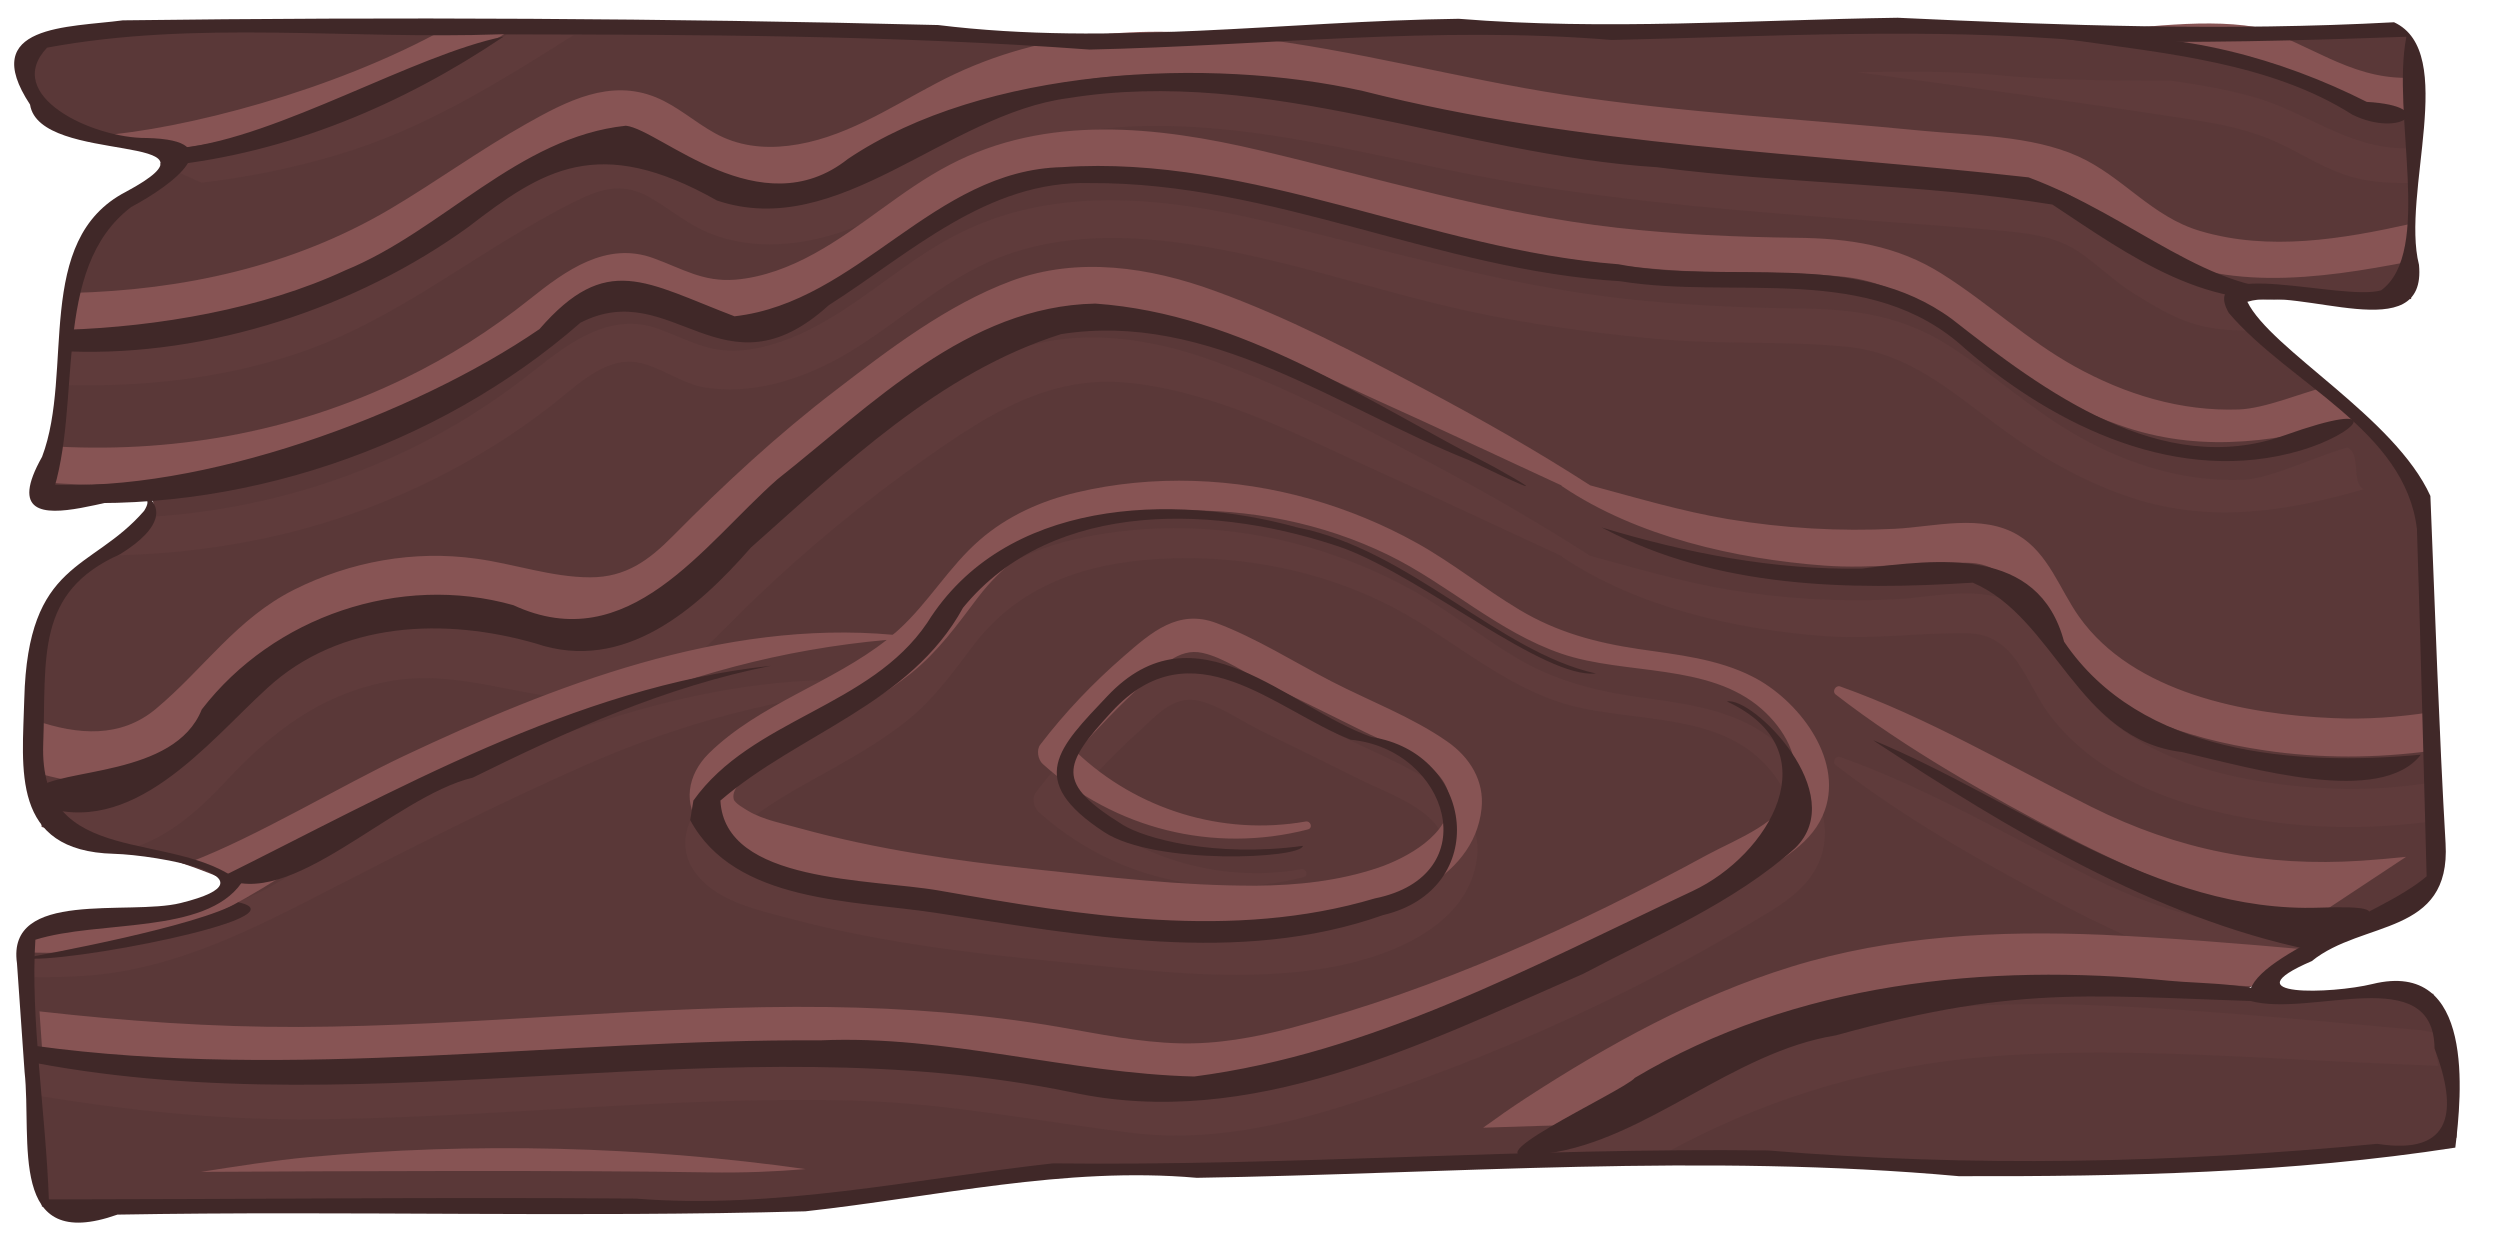 <svg xmlns="http://www.w3.org/2000/svg" viewBox="0 0 1000 500">
	<g id="colouredWood" transform="matrix(0,-1.022,1.022,0,-137.771,2620.167)">
		<path id="woodFill" style="fill:#5a3838;fill-opacity:1"
		d="m 2550.895,1077.025 c 0,0 -3.295,-112.425 1.605,-159.725 4.9,-47.3 -4.9,-148.3 0,-185.4 4.9,-37.1 -9.8,-168.8 -3.7,-200.8 6.1,-32 4,-314.6 5.1,-329.9 1,-15.3 -7.5,-57.5 -7.5,-57.5 l -29.5,7.5 -14.2,57.9 -28.5,-40.7 -108.9,-17.2 c 0,0 10.8,37 3.3,43.2 -11.231,3.677 -14.563,-15.534 -27.773,-27.863 -11.621,-10.846 -27.485,-16.719 -27.485,-16.719 -70.254,-5.309 -65.659,2.813 -72.386,5.922 0,0 -19.757,73.46 -25.357,71.56 -5.6,-1.9 -17.1,-83.6 -17.1,-83.6 l -107,7.5 0.1,32.1 c 0,0 1.2,159.8 0,228.9 -1.2,69 17.1,106.1 14.7,166.2 -2.4,60.1 9.8,217.4 2.4,286.4 -7.3,69 4.8,230.2 9.8,231.4 4.9,1.3 47.7,-9 56.3,-9 l 0.6,-75.1 44,75.3 c 0,0 134.6,-3.5 149.8,-4.3 15.2,-0.8 80,-84.2 80,-78.6 0,5.6 -2.3,73.9 -2.3,73.9 z" />
		<path id="darkGrain" style="fill:#5f3b3b; fill-opacity:1;"
		d="m 2503.173,266.878 c 10.1,34.1 28.3,63 46.9,92.5 0,-8.9 0.1,-17.6 0.1,-26.2 -6.8,-10.7 -13.3,-21.5 -18.8,-32.9 -14.7,-30.4 -22.6,-62.4 -26.4,-95.2 l -5.4,-7.7 -7.3,16.3 c 2.1,18 5.7,35.8 10.9,53.2 z M 2525.6,1017.5 c 3.1,-10.7 5,-21.9 6.6,-33.1 -0.1,-25.5 0.4,-50.5 2.1,-67.1 1.5,-14.6 1.6,-34.2 1.2,-55.5 -5.8,43.6 -11.8,87.1 -18.5,130.6 -1.8,11.8 -4.2,23.7 -9.4,34.6 -4.5,9.6 -10.5,18.6 -13.3,29 -2,7.6 -2.3,15.4 -2.1,23.2 l 13.5,0.1 c 0,-0.9 0,-1.8 0,-2.8 -0.1,-22.5 13.9,-38.4 19.9,-59 z m -78.9,61 h 1.5 c -0.4,-2.1 -0.9,-4.2 -1.3,-6.4 -0.1,4 -0.2,6.4 -0.2,6.4 z m 35.866,-130.4 c 8.2,-18.3 8.1,-41.5 10,-61.1 4.6,-46.7 7,-93.7 14.1,-140.1 12.5,-81.6 46,-167 4.5,-245.6 -9.7,-18.5 -22,-36.7 -24.5,-58 -1.2,-10 0,-19.9 5,-28.8 4.3,-7.8 10.4,-14.4 13.9,-22.8 7.5,-18.1 -1.4,-35.1 -10.3,-50.9 -10.3,-18.3 -22.7,-35.3 -33.4,-53.4 -22.4,-38 -31.7,-80.9 -32.8,-124.7 l -16,-2.5 c -0.8,30.7 2.5,61.5 12.3,90.8 13.5,40.4 41.3,71.8 59.8,109.4 5,10.2 7.2,18.4 1.4,28.6 -4.5,8 -10.5,14.7 -14,23.3 -7.1,17.3 -5,37.1 1.3,54.3 6.9,19.1 18.6,35.8 27.2,54.1 9.2,19.8 13.1,41.6 13.4,63.4 0.6,43.6 -11.2,86.1 -19.4,128.5 -8.6,44.6 -12.8,90 -16.2,135.2 -1.8,23.1 -3.3,46.2 -5.3,69.2 -1,10.8 -2,21.6 -8,30.9 -5.1,7.7 -11.8,14.2 -16.7,22.1 -10.9,17.5 -14.735,26.065 -14.435,46.165 6.3,-7.1 12.335,-2.165 16.235,-6.365 0.7,-4.6 1.6,-9.3 3,-13.8 5.2,-19 21,-30.3 28.9,-47.9 z M 2356.4,252.24 c 9.6,35.9 26.2,69.6 49,98.8 6.4,8.2 16.3,18.1 16.8,29.2 0.5,9.9 -8.3,20 -10,30 -3.1,18.4 2.7,37.1 11.5,53.1 10.6,19 25.9,35 35.7,54.5 10.4,20.8 12.5,44.1 10.6,67.1 -3.9,45.9 -21.5,89.7 -30.1,134.8 -4.2,22.2 -7.2,44.7 -9.1,67.2 -1.9,23.6 -0.4,47.5 -2.8,71 -2.3,23.1 -16.6,39.7 -29.9,57.5 -12.3,16.4 -22.8,34.2 -29.2,53.8 -10.2,31.2 -5.2,61.1 3.4,90.7 2.8,-5.2 13.6,-0.7 16.3,-6.4 -2.5,-9.9 -12.2,-30.1 -12.6,-40.4 -1,-22.8 5.6,-44.4 16.6,-64.2 10.3,-18.6 24.9,-34 36.2,-51.9 11.3,-17.8 14,-36.6 14.2,-57.4 0.3,-23.3 1.3,-46.5 3.9,-69.7 5.4,-48 19.3,-93.2 30.3,-140 9.5,-40.2 14.2,-83.6 -5.7,-121.5 -9.8,-18.8 -24.5,-34.3 -34.7,-52.9 -5.2,-9.4 -9.3,-20 -10.2,-30.9 -1,-12.6 4.3,-20.7 8.4,-32 6.8,-18.5 -4.9,-34.5 -15.9,-48.3 -12.2,-15.3 -22.7,-31.7 -31.2,-49.3 -15.6,-32.2 -24.1,-66.2 -26.4,-100.6 -4.2,-3.2 -9.6,-9 -15.1,-15.6 0.4,25.1 3.8,50 10,73.4 z M 2175,1037.5 v -3.7 c -0.2,1 -0.3,2.1 -0.4,3.1 z m 45.4,-84.2 c 16.1,-32.3 35,-64.2 47.1,-98.3 0.6,-1.7 -1.9,-3.2 -3.1,-1.8 -21.4,27.6 -39.6,60 -55.8,90.9 -10,19.1 -23.4,48.9 -30.1,73.8 l 20.4,34.9 c -1.3,-35.3 5.5,-67.4 21.5,-99.5 z m 37.7,-730 c 19,17.8 33.5,36.3 38.8,62.6 5.6,27.8 -6.7,52.5 -7,79.9 -0.3,29 20.2,44.4 38.5,63.4 20.4,21.2 39.3,44.1 56.2,68.2 17.2,24.5 32.6,48.3 29.3,79.6 -3.6,34 -20.7,66.5 -34.6,97.2 -10.8,24 -22.1,47.8 -33.1,71.7 -0.2,0.1 -0.4,0.3 -0.5,0.5 -19.6,29.2 -28.3,67.7 -30.9,102.4 -1.4,18.9 1.4,37.2 1.1,56 -0.2,18.9 -19.1,22.6 -31.8,32.1 -25.9,19.4 -37,53.2 -41.6,84.1 -3.3,22.1 -3.1,43.9 -0.2,65.5 4.8,-0.1 9.9,-0.3 15.1,-0.4 -1.9,-12.4 -2.8,-25 -2.3,-38.1 1.4,-34.2 9.8,-78.2 39.6,-99.4 10.8,-7.7 24.8,-11.9 32,-23.9 8.5,-14.2 3.3,-32.7 2.5,-48.1 -1.1,-21.8 0.2,-44 3.8,-65.5 3.1,-18.4 8.4,-36 13.2,-53.9 13.6,-21.1 26,-42.9 37.8,-65.2 14,-26.4 28.1,-53.6 38.3,-81.7 9.3,-25.5 13.6,-53.6 3.9,-79.7 -9.4,-25.2 -26.8,-47.9 -43,-69 -17.3,-22.6 -36.6,-43.4 -56.8,-63.4 -9.5,-9.4 -16.2,-18.4 -16.2,-32.4 0,-15 5.3,-29.8 7.3,-44.6 3.4,-24.4 -1.1,-49.2 -12.1,-71.2 -11.3,-22.6 -31,-35.4 -46.7,-54.2 -11.2,-13.5 -10.2,-29.7 -5,-45.7 l -13.6,1 c 0,0 -3.9,16.2 -8.8,33.6 4,15.1 14.8,27.4 26.8,38.6 z m -125.15,247.04 c -1.1,36.6 -8.2,71.5 -12.6,107.6 -4.2,35.1 5.2,68.1 16.6,100.9 11.3,32.5 24.7,64.3 40.2,95 7.7,15.3 15.9,30.4 24.7,45.1 6.7,11.2 13.3,24 26.3,28.5 20.5,7.1 43.3,-10.7 52.2,-28.3 7,-13.7 8.6,-29.5 10.8,-44.5 2.5,-16.9 6.6,-32.1 15.4,-46.8 8.2,-13.7 18.3,-26.1 26.1,-40.1 7.3,-13.1 13.1,-27.2 17.2,-41.6 8.4,-29.5 9.7,-61.7 2.6,-91.6 -3.3,-13.9 -9.2,-27.1 -18.6,-37.9 -10.4,-12 -24.5,-20 -35.2,-31.8 -0.7,-0.7 -1.3,-1.5 -1.9,-2.3 6,-66.4 -19.8,-132.7 -47.5,-191.4 -11.9,-25.1 -28.473,-37.227 -38.472,-63.327 -3,8.8 -3.828,2.227 -5.428,1.727 -5.3,-1.8 -15.4,-73.1 -16.8,-82.6 l -7.2,0.5 c -0.1,6.9 0,13.9 0.5,20.7 2.5,35.9 18.8,66.6 34.9,98 16.5,32.1 32.7,64.2 47.3,97.2 16.6,37.6 26.9,75.9 30.6,116.8 -17,-21.6 -25,-49.8 -44.4,-69.6 -8.3,-8.4 -20,-10.5 -29.3,-2.6 -10.3,8.6 -13.4,23.7 -16.7,36.1 -9.1,34 -13.4,69.1 -16.8,104.1 -3.3,34 -8.1,69 -3,103.1 3.6,24.2 15.4,58.6 44.1,61.7 10.9,1.2 20.2,-4.6 26.3,-13.4 9.6,-13.7 15.9,-30.5 23.6,-45.4 7.6,-14.7 17,-29.5 22.8,-45 5.6,-14.9 -3.6,-25.4 -13,-36.2 -10.5,-12.1 -21.9,-23 -34.6,-32.7 -2.1,-1.6 -5.9,-0.9 -7.6,1 -25.4,28.2 -35.1,66.7 -25.6,103.7 0.5,2.1 3.5,1.2 3.1,-0.9 -5.7,-32.5 4.7,-66 27.2,-89.7 9.3,8.4 18.5,17.1 26.9,26.4 5.7,6.3 14.1,13.3 11.9,23 -1.8,8.3 -8.2,17.3 -11.9,24.8 -6.3,12.9 -12.6,25.8 -19,38.6 -5.4,10.7 -12.3,32.3 -26.4,33.2 -13.7,0.8 -23.2,-17.2 -26.8,-27.9 -5.2,-15.5 -6.9,-31.7 -7,-47.9 -0.1,-29 3.4,-58.3 6.5,-87.1 3.3,-30.7 7.7,-61.3 15.9,-91.1 1.9,-6.7 3.3,-14.5 6.9,-20.5 0.7,-1.1 3,-5.3 4.6,-5.6 4.7,-1.1 8.9,5.6 11.1,8.5 7.7,10.2 13.7,21.7 20,32.9 5.5,9.7 11.2,19.3 18.1,28 8.5,10.6 19,18.1 29.7,26.2 25.1,19.1 33.1,47.2 34,78 0.8,28.3 -4.9,57 -17.3,82.5 -11.4,23.4 -30.2,43 -38.7,67.9 -8.5,24.8 -3.5,57.8 -21.7,78.4 -7.6,8.6 -19.2,15.6 -31,12.4 -13.1,-3.5 -20,-22.6 -25.9,-33.5 -27.9,-51.3 -52.8,-106.1 -67.8,-162.8 -3.8,-14.5 -6.5,-29.1 -6.1,-44.1 0.4,-15.9 3.7,-31.5 6.4,-47.1 5.1,-29.8 7.4,-59.9 7.8,-90.1 0.9,-69.3 -7.5,-138.2 -7.8,-207.4 -0.1,-33.7 2.3,-67.1 6,-100.4 l -14.4,1 c -5.5,33.5 -9,67.3 -9.1,101.6 0.2,72.7 9.4,145.3 7.3,218.1 z M 2150.7,919.8 c 3.1,49.2 -1.2,98.8 -3.2,148 -0.3,7.1 -0.6,14.2 -0.9,21.3 5.9,-1.1 10.8,-1.8 13.1,-1.8 l 0.8,-4.6 c 3.7,-41.6 7.9,-83.3 9.7,-125 1.8,-41.1 -0.2,-82.3 -12.4,-121.8 -10.9,-35.1 -28.3,-67.7 -48,-98.6 0.5,15.8 0.8,31.4 1,46.3 2.9,5.2 5.6,10.5 8.3,15.8 18.7,38.1 29,78.1 31.6,120.4 z" />
		
		<path id="lightGrain" style="fill:#875454;fill-opacity:1;"
		d="m 2552.635,335.67 c 0,-8.9 0.1,-17.6 0.1,-26.2 -24.602,-44.247 -39.686,-103.261 -42.085,-136.175 L 2504.9,199.6 c 2.3,18 5.9,35.7 11,53.2 10.1,34.2 18.035,53.37 36.735,82.87 z M 2553.2,1017.5 c 3.804,-22.353 -1.358,-50.659 -2.405,-73.309 0,0 -5.915,21.829 -7.265,52.489 -1.8,11.8 -3.13,19.42 -8.33,30.32 -4.5,9.6 -10.5,18.6 -13.3,29 -2,7.6 -2.3,15.5 -2.1,23.3 l 13.5,0.1 v -2.9 c -0.1,-22.5 13.9,-38.4 19.9,-59 z m -79.9,-21.4 c 5.6,-19.2 21.4,-30.4 29.3,-48 8.2,-18.3 8.1,-41.5 10,-61.1 4.6,-46.7 7,-93.7 14.1,-140.1 12.5,-81.6 46,-167 4.5,-245.6 -9.7,-18.5 -22,-36.7 -24.5,-58 -1.2,-10 0,-19.9 5,-28.8 4.3,-7.8 10.4,-14.4 13.9,-22.8 7.5,-18.1 -1.4,-35.1 -10.3,-50.9 -10.3,-18.3 -22.7,-35.3 -33.4,-53.4 -22.4,-38 -31.7,-80.9 -32.8,-124.7 l -16,-2.5 c -0.8,30.7 2.5,61.5 12.3,90.8 13.5,40.4 41.3,71.8 59.8,109.4 5,10.2 7.2,18.4 1.4,28.6 -4.5,8 -10.5,14.7 -14,23.3 -7.1,17.3 -5,37.1 1.3,54.3 6.9,19.1 18.6,35.8 27.2,54.1 9.2,19.8 13.1,41.6 13.4,63.4 0.6,43.6 -11.2,86.1 -19.4,128.5 -8.6,44.6 -12.8,90 -16.2,135.2 -1.8,23.1 -3.3,46.2 -5.3,69.2 -1,10.8 -2,21.6 -8,30.9 -5.1,7.7 -11.8,14.2 -16.7,22.1 -20.2,32.4 -14.4,72.4 -7.4,108.4 l 14.7,0.2 c -6.1,-27.4 -10.8,-55.7 -2.9,-82.5 z m -53,-49.2 c 10.3,-18.6 24.9,-34 36.2,-51.9 11.3,-17.8 14,-36.6 14.2,-57.4 0.3,-23.3 1.3,-46.5 3.9,-69.7 5.4,-48 19.3,-93.2 30.3,-140 9.5,-40.2 14.2,-83.6 -5.7,-121.5 -9.8,-18.8 -24.5,-34.3 -34.7,-52.9 -5.2,-9.4 -9.3,-20 -10.2,-30.9 -1,-12.6 4.3,-20.7 8.4,-32 6.8,-18.5 -4.9,-34.5 -15.9,-48.3 -12.2,-15.3 -22.7,-31.7 -31.2,-49.3 -21.5,-44.3 -29.5,-92.2 -26.4,-139.7 l -13.1,-2.1 c 0,0 -0.4,0.7 -1.2,1.9 -2.6,32.8 0.7,66.2 9,97.1 9.6,35.9 26.2,69.6 49,98.8 6.4,8.2 16.3,18.1 16.8,29.2 0.5,9.9 -8.3,20 -10,30 -3.1,18.4 2.7,37.1 11.5,53.1 10.6,19 25.9,35 35.7,54.5 10.4,20.8 12.5,44.1 10.6,67.1 -3.9,45.9 -21.5,89.7 -30.1,134.8 -4.2,22.2 -7.2,44.7 -9.1,67.2 -1.9,23.6 -0.4,47.5 -2.8,71 -2.3,23.1 -16.6,39.7 -29.9,57.5 -12.3,16.4 -22.8,34.2 -29.2,53.8 -10.2,31.2 -5.2,61.1 3.4,90.7 2.8,-5.2 9.855,-7.12 12.555,-12.82 -2.5,-9.9 -8.455,-23.68 -8.855,-33.98 -0.8,-22.8 5.9,-44.5 16.8,-64.2 z m -172.3,6.4 c 16.1,-32.3 35,-64.2 47.1,-98.3 0.6,-1.7 -1.9,-3.2 -3.1,-1.8 -21.4,27.6 -39.6,60 -55.8,90.9 -12.7,24.3 -31,66.3 -34,92.8 l 26.2,39.6 c -0.6,-5.8 -1.1,-11.5 -1.5,-17.3 -2.5,-37.9 4.1,-71.9 21.1,-105.9 z m 34.7,94.7 c 1.4,-34.2 9.8,-78.2 39.6,-99.4 10.8,-7.7 24.8,-11.9 32,-23.9 8.5,-14.2 3.3,-32.7 2.5,-48.1 -1.1,-21.8 0.2,-44 3.8,-65.5 3.1,-18.4 8.4,-36 13.2,-53.9 13.6,-21.1 26,-42.9 37.8,-65.2 14,-26.4 28.1,-53.6 38.3,-81.7 9.3,-25.5 13.6,-53.6 3.9,-79.7 -9.4,-25.2 -26.8,-47.9 -43,-69 -17.3,-22.6 -36.6,-43.4 -56.8,-63.4 -9.5,-9.4 -16.2,-18.4 -16.2,-32.4 0,-15 5.3,-29.8 7.3,-44.6 3.4,-24.4 -1.1,-49.2 -12.1,-71.2 -11.3,-22.6 -31,-35.4 -46.7,-54.2 -11.5,-13.8 -10.2,-30.5 -4.6,-46.9 l -20.8,1.6 c -1.3,4.8 -2.4,9.6 -3.1,14.3 -3.5,24.8 10.9,42.6 27.9,58.5 19,17.8 33.5,36.3 38.8,62.6 5.6,27.8 -6.7,52.5 -7,79.9 -0.3,29 20.2,44.4 38.5,63.4 20.4,21.2 39.3,44.1 56.2,68.2 17.2,24.5 32.6,48.3 29.3,79.6 -3.6,34 -20.7,66.5 -34.6,97.2 -10.8,24 -22.1,47.8 -33.1,71.7 -0.2,0.1 -0.4,0.3 -0.5,0.5 -19.6,29.2 -28.3,67.7 -30.9,102.4 -1.4,18.9 1.4,37.2 1.1,56 -0.2,18.9 -19.1,22.6 -31.8,32.1 -25.9,19.4 -37,53.2 -41.6,84.1 -3.3,22.1 -3.1,43.9 -0.2,65.5 4.8,-0.1 9.9,-0.3 15.1,-0.4 -1.9,-12.4 -2.9,-25 -2.3,-38.1 z M 2151.523,471.961 c -1.1,36.6 -8.2,71.5 -12.6,107.6 -4.2,35.1 5.2,68.1 16.6,100.9 11.3,32.5 24.7,64.3 40.2,95 7.7,15.3 15.9,30.4 24.7,45.1 6.7,11.2 13.3,24 26.3,28.5 20.5,7.1 43.3,-10.7 52.2,-28.3 7,-13.7 8.6,-29.5 10.8,-44.5 2.5,-16.9 6.6,-32.1 15.4,-46.8 8.2,-13.7 18.3,-26.1 26.1,-40.1 7.3,-13.1 13.1,-27.2 17.2,-41.6 8.4,-29.5 9.7,-61.7 2.6,-91.6 -3.3,-13.9 -9.2,-27.1 -18.6,-37.9 -10.4,-12 -24.5,-20 -35.2,-31.8 -0.7,-0.7 -1.3,-1.5 -1.9,-2.3 6,-66.4 -19.8,-132.7 -47.5,-191.4 -11.9,-25.1 -31.415,-57.29 -41.415,-83.39 -3,8.8 -5.7,14.8 -7.3,14.3 -13.09,5.59 -21.18,-76.11 -21.18,-76.11 l -7,0.5 c -0.2,7.3 0,14.6 0.5,21.8 2.5,35.9 22.01,63.925 43.995,98 16.5,32.1 32.7,64.2 47.3,97.2 16.6,37.6 26.9,75.9 30.6,116.8 -17,-21.6 -25,-49.8 -44.4,-69.6 -8.3,-8.4 -20,-10.5 -29.3,-2.6 -10.3,8.6 -13.4,23.7 -16.7,36.1 -9.1,34 -13.4,69.1 -16.8,104.1 -3.3,34 -8.1,69 -3,103.1 3.6,24.2 15.4,58.6 44.1,61.7 10.9,1.2 20.2,-4.6 26.3,-13.4 9.6,-13.7 15.9,-30.5 23.6,-45.4 7.6,-14.7 17,-29.5 22.8,-45 5.6,-14.9 -3.6,-25.4 -13,-36.2 -10.5,-12.1 -21.9,-23 -34.6,-32.7 -2.1,-1.6 -5.9,-0.9 -7.6,1 -25.4,28.2 -35.1,66.7 -25.6,103.7 0.5,2.1 3.5,1.2 3.1,-0.9 -5.7,-32.5 4.7,-66 27.2,-89.7 9.3,8.4 18.5,17.1 26.9,26.4 5.7,6.3 14.1,13.3 11.9,23 -1.8,8.3 -8.2,17.3 -11.9,24.8 -6.3,12.9 -12.6,25.8 -19,38.6 -5.4,10.7 -12.3,32.3 -26.4,33.2 -13.7,0.8 -23.2,-17.2 -26.8,-27.9 -5.2,-15.5 -6.9,-31.7 -7,-47.9 -0.1,-29 3.4,-58.3 6.5,-87.1 3.3,-30.7 7.7,-61.3 15.9,-91.1 1.9,-6.7 3.3,-14.5 6.9,-20.5 0.7,-1.1 3,-5.3 4.6,-5.6 4.7,-1.1 8.9,5.6 11.1,8.5 7.7,10.2 13.7,21.7 20,32.9 5.5,9.7 11.2,19.3 18.1,28 8.5,10.6 19,18.1 29.7,26.2 25.1,19.1 33.1,47.2 34,78 0.8,28.3 -4.9,57 -17.3,82.5 -11.4,23.4 -30.2,43 -38.7,67.9 -8.5,24.8 -3.5,57.8 -21.7,78.4 -7.6,8.6 -19.2,15.6 -31,12.4 -13.1,-3.5 -20,-22.6 -25.9,-33.5 -27.9,-51.3 -52.8,-106.1 -67.8,-162.8 -3.8,-14.5 -6.5,-29.1 -6.1,-44.1 0.4,-15.9 3.7,-31.5 6.4,-47.1 5.1,-29.8 7.4,-59.9 7.8,-90.1 0.9,-69.3 -7.5,-138.2 -7.8,-207.4 -0.1,-34.1 2.3,-67.8 6.1,-101.5 l -14.4,1 c -5.6,33.8 -9.2,68 -9.3,102.6 0.3,72.7 9.5,145.3 7.3,218.1 z M 2185.4,835.9 c -11.5,-37.2 -30.4,-71.5 -51.5,-104 -3.6,-5.5 -7.5,-11.1 -11.5,-16.6 0.5,14.5 0.9,29 1.3,43.3 8.3,13.3 16.1,26.8 23.1,40.9 18.8,38 29,78 31.6,120.3 2.17,34.434 0.715,69.064 -1.04,103.616 8.145,5.227 7.092,7.566 14.637,15.573 2.589,-28.637 4.782,-56.53 5.903,-81.289 1.7,-41.1 -0.3,-82.3 -12.5,-121.8 z m -74.5,-580 c -1.3,-14 -3.6,-28.2 -5.8,-42.5 0.3,49.7 0.7,148.4 -0.2,198.8 -0.2,13.8 0.3,26.2 1.3,37.9 9,-64.3 10.6,-129.6 4.7,-194.2 z" />
		
		<path id="blackGrain" style="fill:#402828;fill-opacity:1"
		d="m 2188.789,144.246 c -2.704,13.893 15.925,111.341 21.831,83.817 -9.318,-15.51 -20.426,-75.915 -21.831,-83.817 z m -41.027,4.268 c -25.205,133.484 16.044,272.242 -11.472,405.569 -15.285,70.198 19.052,137.774 46.278,200.265 14.988,28.345 27.781,58.982 49.251,83.039 21.222,21.814 59.496,-16.648 57.398,-26.678 -19.104,41.285 -60.254,16.306 -74.174,-13.404 -29.412,-62.777 -63.626,-125.675 -72.609,-195.099 1.211,-49.003 16.352,-96.927 14.145,-146.361 0.609,-101.718 -16.046,-206.302 -2.09,-307.793 l -6.727,0.463 z m 101.001,1.135 c -13.958,36.853 24.381,66.373 45.739,89.827 26.205,28.546 27.635,69.606 17.394,105.063 -11.689,34.576 13.516,63.15 37.553,84.168 32.428,36.559 68.511,73.852 83.534,121.38 9.146,57.794 -28.827,108.368 -49.307,159.618 -7.873,16.353 -16.934,35.534 -2.651,9.828 25.618,-49.704 59.907,-98.776 63.919,-156.051 -0.983,-49.967 -39.703,-87.574 -68.798,-124.431 -25.7,-29.126 -70.145,-58.154 -49.243,-103.321 12.52,-44.3 -4.386,-93.903 -40.811,-121.958 -26.543,-10.558 -22.82,-55.884 -31.092,-64.598 z m 118.894,2.775 c -5.838,74.635 20.658,153.36 69.79,209.541 18.521,36.014 -30.698,55.897 6.869,97.224 20.197,31.766 48.985,61.97 47.785,102.36 0.438,71.158 -34.163,136.627 -38.411,207.39 -7.35,45.229 7.817,97.824 -26.433,135.045 -30.718,35.673 -53.761,83.899 -39.786,131.333 6.493,22.039 20.67,35.097 5.888,-6.434 -17.107,-48.06 17.193,-93.969 45.505,-130.079 27.898,-37.874 13.213,-87.359 21.476,-130.578 5.669,-73.766 43.081,-143.006 38.003,-217.716 -1.121,-50.452 -52.847,-79.617 -58.377,-128.225 13.298,-34.906 25.252,-50.057 -5.011,-76.335 -33.88,-49.432 -64.258,-132.932 -60.768,-192.553 l -6.525,-1.035 z m 58.549,9.657 c -2.011,54.297 17.125,112.361 48.708,156.019 22.266,28.941 36.696,50.737 10.371,97.327 -16.002,47.621 33.751,89.676 40.05,137.355 12.661,78.25 -22.169,153.25 -27.033,230.685 -6.627,51.368 -6.351,103.56 -14.612,154.648 -19.912,30.108 -43.524,62.077 -35.656,100.92 l 2.534,-3.43 c -2.721,-35.345 28.397,-65.512 43.778,-106.838 9.766,-86.975 12.126,-175.164 33.793,-260.459 13.494,-60.082 9.314,-148.253 -26.563,-201.616 -27.145,-34.22 11.527,-73.544 12.985,-86.914 -4.454,-42.161 -41.073,-71.735 -56.616,-109.876 -15.126,-32.432 -22.064,-73.554 -23.247,-109.185 -2.333,0.901 -10.477,-4.489 -8.491,1.363 z m 72.721,38.114 c 5.034,47.502 23.912,92.336 50.512,131.705 -7.03,-34.799 -39.289,-88.001 -43.501,-125.633 -2.712,-8.204 1.336,-12.728 -7.011,-6.072 z m -278.431,21.257 c -14.007,26.663 31.247,66.838 38.918,98.411 18.43,37.308 35.676,75.72 43.778,116.774 -7.994,-76.382 -49.792,-148.814 -82.697,-215.185 z m 22.308,183.478 c -32.437,17.439 -31.332,63.526 -36.324,96.139 -8.766,57.268 -20.838,118.614 -0.867,175.08 9.939,42.157 63.396,36.097 69.688,-4.573 11.771,-33.144 52.655,-68.796 15.953,-103.417 -19.944,-18.814 -32.751,-32.416 -53.184,-1.15 -13.052,19.971 -10.373,77.134 -5.37,77.733 -4.721,-34.977 3.075,-62.144 8.189,-70.4 16.45,-26.56 23.341,-23.739 44.373,-4.359 34.087,31.41 0.808,63.645 -11.012,93.425 -3.696,38.37 -53.259,53.604 -62.125,9.443 -16.524,-55.552 -6.705,-114.656 3.048,-170.304 4.772,-27.226 2.844,-84.122 35.261,-85.782 26.396,30.7 37.729,74.3 75.457,94.95 43.449,35.462 40.054,100.822 23.279,149.051 -11.87,31.579 -51.093,78.487 -49.001,98.653 8.457,-38.059 48.383,-72.718 57.113,-116.643 13.662,-49.547 11.248,-114.834 -37.257,-145.059 -33.228,-22.47 -37.467,-68.648 -69.59,-91.527 z m -130.474,335.557 c 5.415,38.888 39.646,72.347 46.191,112.799 20.856,75.397 14.876,101.805 12.984,178.701 7.882,-12.002 7.036,-34.414 8.417,-48.35 7.072,-71.359 -0.721,-146.261 -38.007,-208.965 -5.215,-4.229 -36.261,-72.889 -29.586,-34.186 z m 244.527,22.087 c -23.317,44.418 -24.212,95.546 -21.145,144.355 -13.718,32.146 -61.343,40.974 -66.311,81.946 -6.289,27.209 -21.298,77.72 -1.007,93.421 -4.522,-48.74 -0.128,-109.698 44.227,-139.632 37.535,-9.951 32.268,-49.48 28.606,-79.076 -0.635,-34.634 6.122,-68.878 16.1,-101.905 l -0.471,0.891 z m -83.727,106.688 c -33.683,51.419 -68.392,108.51 -81.058,169.378 11.046,17.87 17.737,40.577 16.449,4.07 -2.261,-64.075 42.172,-118.259 65.55,-174.759 z m 275.021,76.379 c -5.25,36.359 -8.978,78.029 -29.271,109.858 -9.441,19.272 3.362,34.235 5.009,5.627 16.956,-33.553 28.082,-73.931 24.976,-111.836 0.117,-8.752 1.087,-17.248 -0.714,-3.649 z"/>
		
		<path id="woodOuter" style="fill:#402828; fill-opacity:1"
		d="m 2144.365,144.412 c -27.166,3.004 -71.294,-6.87 -55.989,36.36 1.565,89.734 -1.192,179.57 1.287,269.238 5.604,50.99 17.669,101.521 13.114,153.2 1.616,99.405 9.647,198.974 0.642,298.231 -0.179,64.846 1.23,130.195 11.181,194.346 20.288,2.466 73.946,7.973 64.026,-32.459 -3.891,-15.86 -5.201,-56.676 8.978,-23.707 16.107,19.827 9.675,54.484 46.077,52.355 42.417,-2.48 93.519,-4.217 135.973,-5.941 30.778,-13.912 57.178,-62.388 75.993,-71.644 6.308,20.596 -18.549,70.371 14.469,67.18 27.889,-7.068 83.26,15.51 94.936,-9.765 -3.509,-64.785 -1.278,-129.579 1.764,-194.273 -0.848,-57.276 -5.036,-114.6 -0.405,-171.782 -0.906,-67.949 -10.781,-135.975 -2.449,-203.757 2.69,-106.32 3.2,-212.841 1.841,-319.115 -2.823,-21.026 -1.521,-57.027 -32.969,-36.313 -24.114,3.657 -10.287,81.906 -34.162,37.484 -18.872,-36.377 -70.271,-20.133 -103.685,-32.773 -44.339,-24.951 -2.01,52.148 -21.176,39.923 -23.834,-20.644 -19.059,-45.502 -73.663,-46.894 -27.089,-0.69 -59.492,-5.548 -60.554,35.058 -0.436,16.703 -9.23,66.829 -19.278,26.12 -5.035,-20.4 5.564,-68.21 -23.562,-64.038 -14.13,0.989 -28.261,1.979 -42.391,2.967 z m 51.596,4.238 c 7.795,24.865 1.916,66.497 22.248,80.684 21.529,-26.433 4.722,-79.448 54.52,-77.608 33.838,1.25 59.261,-3.174 74.104,30.043 21.802,35.387 34.892,-3.757 22.52,-26.8 36.475,12.519 89.088,-0.782 113.401,31.203 8.515,16.023 26.256,39.882 27.002,5.952 -0.156,-21.061 16.568,-56.628 35.358,-38.897 10.874,58.482 3.085,118.368 5.231,177.496 -0.149,76.889 -0.358,153.916 -5.982,230.547 1.511,68.115 9.415,136.193 3.758,204.272 1.35,62.187 5.029,124.421 -0.454,186.508 -0.87,41.532 0.201,83.079 1.723,124.584 -30.281,-5.98 -84.168,10.625 -99.259,-9.887 -4.375,-15.242 13.522,-72.357 -8.862,-59.609 -27.794,23.689 -45.794,69.083 -84.583,73.629 -45.295,1.453 -90.6,2.583 -135.902,3.792 -15.82,-18.21 -32.75,-73.946 -48.738,-69.09 -6.695,23.676 15.607,71.816 -18.633,72.193 -23.978,9.04 -42.04,7.547 -37.325,-22.464 -7.584,-79.248 -9.228,-159.059 -2.594,-238.404 1.148,-93.36 -6.144,-186.633 -5.057,-279.966 -6.089,-54.299 -18.131,-108.236 -13.781,-163.261 0.606,-76.546 -0.272,-153.093 -0.328,-229.64 33.282,-1.168 70.936,-7.269 101.633,-5.277 z"/>
	</g>
</svg>
